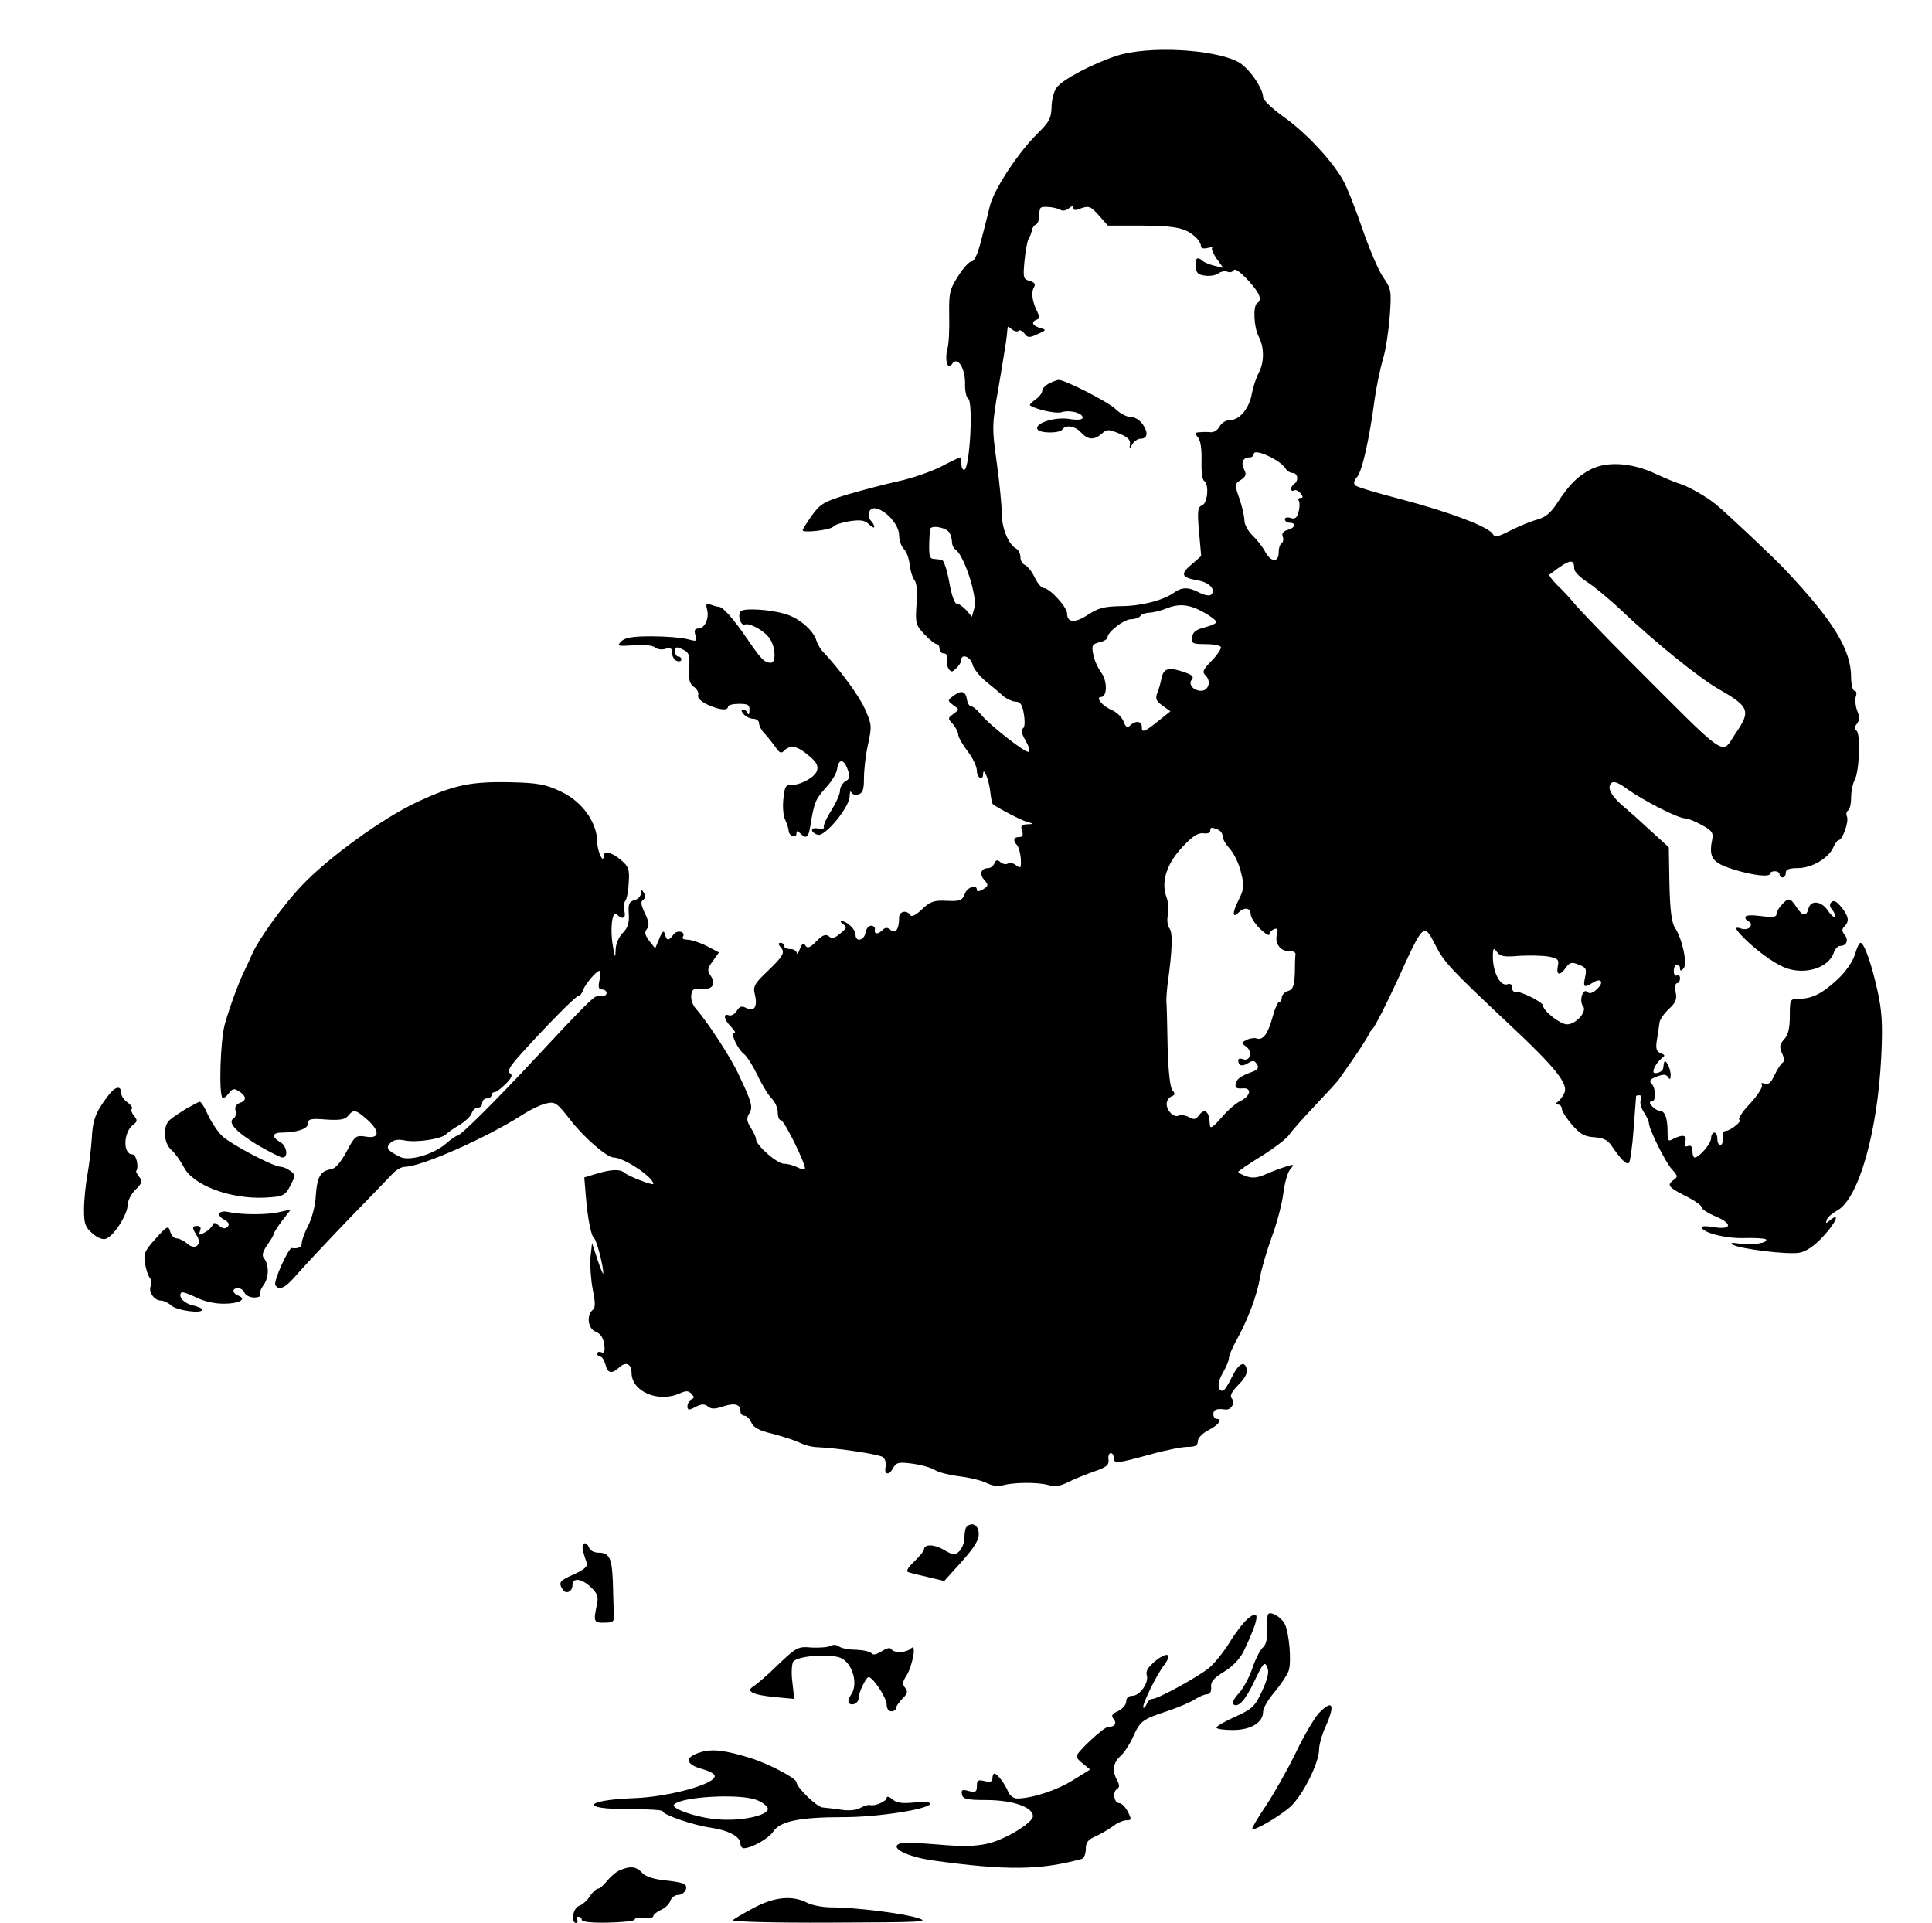 <?xml version="1.0" standalone="no"?>
<!DOCTYPE svg PUBLIC "-//W3C//DTD SVG 20010904//EN"
 "http://www.w3.org/TR/2001/REC-SVG-20010904/DTD/svg10.dtd">
<svg version="1.0" xmlns="http://www.w3.org/2000/svg"
 width="621pt" height="618pt" viewBox="0 0 621 618"
 preserveAspectRatio="xMidYMid meet">
<g transform="translate(0,618) scale(0.1,-0.1)"
fill="#000000" stroke="none">
<path d="M3590 6001 c-79 -26 -176 -77 -194 -103 -9 -12 -16 -41 -16 -63 -1
-34 -7 -47 -46 -85 -61 -60 -138 -177 -152 -231 -6 -24 -18 -74 -28 -111 -11
-43 -22 -68 -31 -68 -7 0 -27 -21 -43 -47 -28 -44 -30 -54 -29 -128 1 -44 -1
-92 -6 -107 -9 -35 1 -70 15 -48 17 27 42 -12 42 -61 -1 -24 4 -47 10 -50 17
-11 5 -229 -13 -229 -5 0 -9 9 -9 20 0 11 -2 20 -4 20 -2 0 -30 -13 -62 -30
-32 -16 -93 -37 -134 -46 -41 -9 -114 -28 -162 -42 -79 -24 -90 -30 -118 -68
-16 -23 -30 -45 -30 -48 0 -10 92 1 99 12 3 5 27 13 52 17 36 5 49 3 62 -10
10 -9 17 -13 17 -8 0 5 -5 14 -11 20 -7 7 -9 19 -5 28 14 38 96 -26 96 -76 0
-15 7 -35 15 -43 9 -9 17 -31 19 -51 2 -19 9 -41 15 -49 8 -9 10 -37 7 -78 -4
-61 -3 -66 25 -96 17 -18 34 -32 40 -32 5 0 9 -7 9 -15 0 -8 6 -15 14 -15 8 0
12 -7 10 -17 -2 -10 0 -24 5 -32 8 -12 12 -12 25 2 9 8 16 20 16 26 0 22 30
10 36 -14 3 -14 23 -38 43 -55 20 -16 45 -37 56 -47 10 -9 28 -17 39 -18 16 0
22 -9 27 -40 4 -24 3 -43 -3 -46 -7 -4 -4 -18 8 -38 10 -17 15 -33 11 -37 -7
-8 -128 87 -156 122 -10 13 -24 24 -29 24 -6 0 -12 10 -14 22 -4 27 -18 31
-43 12 -20 -15 -20 -15 -1 -30 20 -14 20 -14 1 -28 -19 -14 -19 -15 -2 -33 9
-11 17 -26 17 -34 0 -8 14 -32 30 -53 17 -22 30 -50 30 -63 0 -23 20 -34 20
-10 1 25 19 -20 23 -57 2 -20 6 -38 8 -40 11 -10 87 -50 109 -57 25 -7 25 -7
2 -8 -19 -1 -22 -5 -17 -21 5 -14 2 -20 -9 -20 -18 0 -21 -11 -7 -26 8 -8 15
-45 12 -68 -1 -5 -8 -3 -16 4 -8 6 -19 9 -25 5 -6 -4 -17 -2 -24 4 -10 9 -15
8 -20 -4 -3 -8 -12 -15 -20 -15 -23 0 -29 -20 -12 -38 14 -16 13 -19 -4 -30
-12 -7 -20 -8 -20 -2 0 20 -31 9 -39 -13 -8 -21 -15 -24 -58 -22 -41 2 -53 -2
-79 -27 -20 -19 -34 -26 -38 -19 -12 18 -36 12 -36 -8 0 -37 -11 -53 -27 -40
-10 9 -17 9 -25 1 -16 -16 -29 -15 -26 1 2 6 -4 12 -12 12 -8 0 -16 -10 -18
-22 -4 -26 -32 -32 -32 -7 0 17 -27 43 -45 44 -5 0 -3 -5 5 -10 13 -9 12 -13
-9 -30 -18 -15 -27 -18 -37 -9 -10 8 -20 4 -40 -16 -20 -21 -29 -24 -35 -14
-6 10 -11 7 -18 -11 -5 -14 -10 -19 -10 -12 -1 6 -10 12 -21 12 -11 0 -20 5
-20 10 0 6 -5 10 -11 10 -8 0 -8 -5 1 -15 14 -17 9 -27 -53 -86 -31 -30 -37
-41 -31 -63 10 -40 -1 -59 -26 -46 -16 8 -22 7 -32 -9 -6 -10 -18 -17 -25 -14
-20 8 -16 -14 7 -37 11 -11 16 -20 10 -20 -13 0 11 -52 32 -68 9 -7 28 -37 43
-68 14 -30 35 -64 46 -75 10 -10 19 -30 19 -44 0 -14 4 -25 10 -25 11 0 84
-149 77 -157 -3 -2 -14 0 -25 6 -12 6 -30 11 -42 11 -22 0 -90 59 -90 79 0 6
-8 23 -17 37 -13 21 -14 30 -5 45 13 20 9 36 -34 126 -24 53 -100 169 -136
210 -11 11 -18 31 -16 45 2 19 8 22 32 20 35 -4 49 15 31 41 -12 18 -12 24 6
48 l20 28 -40 21 c-22 11 -50 20 -61 20 -12 0 -19 4 -15 9 10 17 -18 24 -30 8
-16 -22 -22 -21 -28 1 -3 13 -8 10 -18 -15 l-13 -31 -19 24 c-14 19 -16 28 -8
38 9 11 7 23 -6 51 -13 26 -14 38 -6 43 8 5 9 13 3 22 -8 13 -10 13 -10 -1 0
-9 -9 -19 -21 -22 -17 -5 -20 -12 -18 -44 2 -29 -3 -45 -19 -61 -13 -13 -23
-36 -23 -54 -1 -29 -3 -27 -9 12 -10 56 -2 116 13 101 18 -18 30 -12 24 11 -4
12 -2 27 3 33 5 6 10 33 11 59 3 42 -1 52 -25 72 -30 26 -56 31 -56 12 0 -26
-20 17 -20 43 0 66 -49 134 -119 166 -46 22 -73 27 -156 29 -131 3 -184 -8
-301 -62 -111 -51 -289 -180 -374 -270 -60 -63 -137 -170 -159 -219 -7 -16
-17 -38 -22 -48 -19 -36 -51 -124 -66 -177 -15 -52 -20 -226 -8 -238 3 -3 12
3 20 14 11 15 18 17 31 8 26 -15 28 -31 6 -38 -13 -5 -18 -13 -15 -25 3 -10 0
-22 -6 -25 -21 -13 8 -44 77 -86 38 -22 74 -40 80 -40 20 0 14 38 -8 50 -27
15 -25 30 4 30 50 0 86 12 86 29 0 15 9 17 58 13 45 -3 61 0 71 12 18 22 24
20 60 -11 43 -38 42 -64 -3 -56 -32 5 -35 3 -62 -48 -20 -36 -36 -55 -51 -57
-33 -5 -44 -25 -48 -85 -1 -29 -12 -72 -24 -95 -12 -23 -21 -48 -21 -57 0 -13
-11 -19 -32 -16 -11 1 -60 -108 -53 -119 12 -20 33 -9 71 36 22 25 94 102 161
172 68 70 133 137 145 150 11 12 29 22 38 22 53 0 259 91 374 164 29 19 66 37
83 40 27 6 33 2 76 -53 43 -56 118 -121 139 -121 33 0 128 -63 128 -85 0 -6
-82 25 -94 37 -14 11 -42 10 -88 -4 l-40 -12 5 -60 c6 -73 17 -129 27 -136 8
-6 30 -92 29 -112 0 -7 -8 12 -18 42 l-18 55 -5 -45 c-2 -25 1 -71 7 -103 9
-44 9 -60 0 -67 -21 -18 -15 -61 10 -70 15 -6 24 -19 27 -40 3 -23 1 -30 -9
-26 -7 3 -13 1 -13 -4 0 -6 4 -10 10 -10 5 0 12 -11 16 -25 7 -29 20 -32 45
-9 21 19 39 11 39 -19 1 -60 87 -96 155 -65 20 9 28 9 38 -2 9 -10 9 -13 0
-17 -13 -5 -19 -33 -7 -33 3 0 14 5 25 11 15 7 24 7 34 -1 11 -9 23 -9 49 0
38 12 56 7 56 -16 0 -8 6 -14 13 -14 7 0 17 -10 22 -22 7 -16 26 -26 65 -35
30 -8 69 -20 87 -28 17 -9 44 -16 60 -16 68 -3 199 -23 211 -32 7 -6 11 -19 9
-29 -7 -27 10 -32 23 -7 11 19 17 21 63 15 29 -4 61 -13 73 -21 11 -7 47 -16
80 -20 32 -4 72 -14 87 -22 16 -8 37 -11 49 -7 33 10 109 11 145 2 24 -7 41
-4 65 8 17 9 55 24 82 34 42 14 51 21 49 39 -2 11 2 21 7 21 6 0 10 -7 10 -15
0 -20 9 -19 115 10 49 14 105 25 122 25 25 0 33 4 33 18 0 10 15 26 35 36 34
18 46 36 25 36 -5 0 -10 7 -10 15 0 15 11 19 39 15 19 -2 32 22 20 36 -7 8 0
21 21 43 18 17 30 38 28 48 -6 32 -26 23 -48 -22 -12 -25 -25 -45 -30 -45 -18
0 -17 29 1 59 10 17 19 38 19 46 0 8 11 34 25 59 36 65 66 144 75 201 5 28 22
86 38 130 17 45 33 108 37 140 4 33 14 68 22 77 14 16 13 17 -13 9 -16 -5 -46
-16 -66 -25 -27 -12 -44 -13 -63 -6 -14 5 -25 11 -25 14 0 2 33 25 74 50 40
25 81 56 89 68 9 13 46 55 84 95 37 39 73 78 78 86 6 8 29 42 53 76 23 34 42
65 42 67 0 3 6 11 13 19 7 7 42 75 77 151 87 191 86 190 124 116 27 -54 51
-79 235 -252 154 -144 195 -196 178 -225 -5 -11 -15 -23 -21 -27 -8 -5 -7 -8
2 -8 6 0 12 -6 12 -13 0 -8 15 -31 33 -52 26 -30 40 -38 72 -40 28 -2 43 -9
54 -26 31 -45 49 -64 57 -56 4 4 11 53 15 110 4 56 8 103 8 105 1 1 5 2 11 2
5 0 7 -7 4 -15 -4 -8 1 -26 10 -40 9 -13 16 -29 16 -34 0 -20 53 -126 74 -149
20 -22 20 -24 3 -36 -20 -16 -14 -22 51 -55 23 -12 42 -26 42 -32 0 -5 21 -19
46 -29 54 -23 50 -43 -7 -34 -21 4 -39 4 -39 0 0 -17 76 -37 136 -35 35 1 67
-1 70 -4 11 -11 -46 -20 -84 -14 -24 4 -32 3 -23 -3 23 -14 178 -33 215 -26
22 4 48 22 75 51 41 44 58 81 24 54 -14 -12 -16 -12 -11 1 2 8 18 21 34 30 68
38 129 250 141 495 5 106 2 146 -12 210 -19 87 -43 155 -55 155 -4 0 -12 -17
-18 -39 -8 -23 -30 -55 -57 -80 -49 -45 -81 -61 -124 -61 -27 0 -28 -2 -28
-55 0 -39 -5 -61 -18 -75 -15 -16 -16 -25 -7 -45 7 -15 8 -27 2 -30 -5 -3 -17
-21 -26 -40 -11 -24 -20 -32 -31 -28 -10 4 -14 2 -10 -4 4 -6 -13 -33 -38 -60
-25 -26 -40 -50 -34 -52 11 -3 -29 -36 -46 -36 -5 0 -9 -11 -8 -23 2 -12 -2
-22 -7 -22 -6 0 -10 9 -10 20 0 11 -4 20 -10 20 -5 0 -10 -8 -10 -18 0 -17
-38 -62 -53 -62 -4 0 -7 9 -7 21 0 14 -5 19 -14 16 -10 -4 -12 0 -9 14 6 21
-8 24 -38 9 -17 -10 -19 -7 -19 24 0 43 -9 66 -25 66 -7 0 -18 7 -25 15 -9 10
-9 15 -1 15 15 0 14 43 -1 58 -8 8 -4 14 17 22 22 8 30 8 37 -2 5 -9 8 -7 8 7
0 11 -5 27 -10 35 -9 15 -11 13 -14 -12 0 -7 -9 -14 -18 -16 -14 -3 -16 1 -11
15 4 10 14 23 22 30 14 10 14 12 -1 18 -14 6 -17 15 -12 44 3 20 7 44 8 54 1
10 15 30 30 44 22 20 27 32 22 54 -3 16 -1 29 4 29 6 0 10 7 10 16 0 8 -4 12
-10 9 -5 -3 -10 3 -10 14 0 12 5 21 10 21 6 0 10 -5 10 -12 0 -9 3 -9 11 -1
14 14 -3 94 -27 131 -11 17 -16 56 -18 141 l-2 118 -55 50 c-30 28 -69 63 -87
78 -42 35 -58 63 -43 78 8 8 23 2 53 -20 54 -38 162 -93 184 -93 9 0 34 -10
55 -22 33 -18 37 -25 32 -49 -11 -56 2 -72 68 -93 65 -20 119 -26 119 -13 0 4
7 7 15 7 8 0 15 -4 15 -10 0 -5 5 -10 10 -10 6 0 10 7 10 15 0 11 11 15 38 15
45 0 98 31 114 65 6 14 14 25 18 25 12 0 33 58 27 75 -4 8 -2 17 3 20 6 4 10
22 10 41 0 20 5 45 11 56 16 29 20 151 6 160 -8 5 -7 11 1 21 9 11 10 22 2 42
-6 15 -8 36 -5 46 4 11 2 19 -4 19 -6 0 -11 20 -11 44 0 88 -58 182 -211 344
-33 36 -200 193 -225 212 -32 26 -88 57 -114 65 -14 4 -50 19 -80 33 -75 35
-154 40 -206 14 -44 -23 -69 -48 -109 -109 -20 -31 -38 -46 -64 -53 -20 -5
-58 -21 -86 -35 -41 -21 -50 -23 -57 -11 -13 23 -141 71 -293 111 -77 20 -144
40 -149 45 -6 6 -4 16 6 27 16 18 39 118 57 253 6 41 18 98 26 125 9 28 18 89
22 137 6 84 5 89 -21 127 -15 21 -45 92 -67 156 -22 64 -50 136 -64 159 -37
64 -120 152 -191 202 -35 25 -64 53 -64 61 0 30 -48 98 -82 115 -82 41 -288
51 -388 19z m-180 -496 c6 -4 17 -1 25 5 10 9 15 9 15 1 0 -7 8 -8 26 0 24 8
30 6 56 -23 l29 -33 112 0 c110 -1 141 -8 174 -41 7 -7 13 -18 13 -24 0 -8 8
-10 21 -7 12 3 18 3 15 0 -3 -3 4 -19 15 -35 l21 -29 -29 7 c-15 4 -32 11 -37
15 -17 16 -25 10 -23 -17 2 -22 8 -27 32 -30 16 -2 35 2 42 8 7 5 19 8 28 5 8
-4 17 -1 21 5 4 6 22 -7 45 -32 39 -42 47 -64 30 -74 -14 -9 -11 -78 5 -108
18 -35 18 -82 0 -116 -8 -15 -18 -45 -22 -66 -8 -48 -40 -86 -70 -86 -13 0
-28 -9 -34 -21 -6 -11 -19 -19 -28 -18 -9 1 -25 1 -36 0 -16 -1 -17 -3 -5 -17
8 -10 12 -37 11 -74 -1 -32 2 -61 8 -65 17 -10 12 -72 -6 -79 -14 -5 -16 -18
-10 -85 l7 -78 -31 -27 c-37 -31 -33 -42 19 -51 38 -6 60 -30 44 -46 -5 -5
-21 -2 -37 6 -36 19 -56 19 -83 0 -36 -25 -106 -43 -172 -43 -51 -1 -71 -6
-103 -27 -42 -28 -68 -27 -68 3 0 21 -56 82 -75 82 -7 0 -20 15 -29 34 -9 19
-23 36 -31 40 -8 3 -15 14 -15 25 0 11 -6 24 -14 28 -25 14 -46 66 -46 112 0
25 -7 98 -16 163 -16 116 -16 121 7 251 12 73 24 143 25 157 1 14 3 27 3 29 1
2 7 -2 14 -8 8 -6 17 -8 21 -4 3 4 12 0 19 -9 10 -14 16 -14 42 -2 29 13 29
14 8 20 -25 7 -30 20 -10 27 9 3 9 9 0 28 -16 32 -19 61 -9 77 5 9 1 15 -14
19 -21 6 -22 10 -17 64 3 32 9 64 13 71 5 7 9 20 11 28 1 8 7 16 12 18 6 2 11
14 11 26 0 13 2 25 5 28 7 7 50 2 65 -7z m690 -803 c14 -8 29 -21 33 -29 4 -7
15 -13 22 -13 17 0 20 -26 5 -35 -5 -3 -10 -11 -10 -16 0 -6 4 -8 9 -5 5 3 14
-1 21 -9 9 -11 9 -15 1 -15 -7 0 -10 -4 -6 -10 3 -5 3 -21 -1 -35 -5 -19 -11
-24 -25 -20 -11 4 -19 2 -19 -4 0 -6 7 -11 15 -11 23 0 18 -17 -6 -23 -14 -4
-20 -11 -16 -21 3 -8 2 -18 -3 -21 -6 -4 -10 -17 -10 -31 0 -33 -26 -31 -44 4
-8 15 -26 38 -40 51 -14 14 -26 35 -26 47 0 13 -7 45 -16 71 -16 46 -16 48 5
61 16 11 18 18 10 33 -11 22 -4 39 17 39 8 0 14 5 14 11 0 12 34 3 70 -19z
m-1048 -234 c4 -7 8 -21 8 -30 0 -9 5 -20 10 -23 28 -17 72 -151 62 -188 l-8
-29 -18 21 c-11 12 -24 21 -31 21 -7 0 -17 30 -24 70 -7 39 -18 71 -24 71 -7
1 -19 2 -27 3 -14 1 -16 14 -11 94 1 16 51 8 63 -10z m2008 -116 c0 -9 19 -28
41 -42 22 -14 73 -56 112 -93 104 -99 250 -217 312 -252 98 -56 103 -70 55
-140 -50 -73 -14 -97 -350 239 -74 74 -148 152 -165 171 -16 20 -43 49 -60 65
-16 16 -27 31 -25 33 65 50 80 54 80 19z m-1187 -142 c21 -12 37 -25 37 -29 0
-4 -17 -12 -37 -17 -28 -7 -39 -15 -41 -31 -3 -21 1 -23 42 -23 25 0 47 -4 50
-9 3 -4 -10 -24 -28 -43 -30 -31 -33 -37 -20 -50 18 -18 8 -48 -15 -48 -25 0
-43 21 -30 36 7 9 1 15 -22 23 -51 18 -68 14 -75 -16 -3 -16 -9 -38 -14 -50
-7 -18 -4 -26 17 -41 l25 -18 -40 -32 c-45 -36 -52 -38 -52 -17 0 18 -21 20
-38 3 -8 -8 -14 -5 -21 14 -5 14 -23 30 -39 37 -29 12 -52 41 -33 41 20 0 21
51 1 78 -11 15 -23 41 -26 59 -6 29 -3 33 20 39 14 3 26 10 26 16 0 17 53 58
76 58 12 0 26 5 29 10 3 6 16 10 28 11 12 0 38 6 57 14 43 17 76 12 123 -15z
m41 -696 c9 -3 16 -13 16 -22 0 -9 11 -27 24 -41 13 -15 29 -48 35 -75 11 -43
10 -53 -8 -89 -21 -42 -20 -60 1 -39 18 18 38 14 38 -6 0 -10 14 -31 30 -47
17 -16 30 -24 30 -18 0 6 7 13 15 17 12 4 14 0 9 -19 -7 -29 14 -54 42 -52 10
1 19 -4 18 -10 -1 -7 -2 -35 -2 -62 -2 -40 -6 -51 -22 -56 -11 -3 -20 -13 -20
-21 0 -8 -4 -14 -8 -14 -5 0 -15 -23 -22 -50 -15 -54 -31 -75 -52 -67 -7 2
-21 0 -31 -5 -18 -9 -18 -10 -1 -22 21 -16 12 -49 -11 -40 -8 3 -15 2 -15 -3
0 -18 12 -22 31 -10 16 10 21 9 29 -3 7 -11 4 -17 -13 -24 -41 -15 -52 -23
-55 -40 -3 -12 3 -15 20 -14 32 4 30 -23 -4 -40 -15 -7 -43 -31 -62 -54 -25
-29 -36 -37 -37 -25 -2 30 -4 35 -12 44 -5 4 -15 0 -22 -10 -11 -15 -17 -17
-34 -7 -12 6 -26 8 -32 5 -14 -9 -39 14 -39 37 0 10 7 21 15 24 12 5 13 9 3
21 -7 9 -13 61 -15 141 -1 70 -3 136 -4 147 0 11 2 38 5 60 14 101 16 158 5
171 -6 8 -9 27 -5 44 3 17 1 41 -4 55 -19 49 -1 107 48 160 33 36 52 49 69 47
13 -2 23 1 23 7 0 13 3 13 24 5z m968 -406 c31 2 74 1 94 -2 32 -6 36 -10 31
-32 -5 -29 7 -31 26 -4 12 17 19 19 41 10 24 -9 27 -14 21 -40 -7 -33 -4 -36
25 -18 27 17 37 1 13 -21 -14 -13 -24 -16 -31 -9 -14 14 -27 -29 -14 -45 15
-17 -22 -59 -51 -59 -22 0 -77 43 -77 60 0 11 -72 47 -87 44 -7 -2 -13 5 -13
14 0 10 -5 14 -14 11 -26 -10 -52 48 -47 103 1 13 3 13 14 -1 9 -13 25 -15 69
-11z m-2955 -78 c-5 -22 -3 -30 8 -30 18 0 20 -20 3 -21 -7 -1 -16 -1 -19 -1
-9 2 -54 -44 -189 -189 -131 -141 -249 -259 -260 -259 -4 0 -20 -11 -36 -25
-40 -35 -119 -58 -148 -43 -42 21 -47 29 -31 45 10 10 25 12 45 8 37 -8 117 4
133 19 7 7 27 21 45 31 17 11 35 27 38 37 3 10 12 18 20 18 8 0 14 7 14 15 0
8 7 15 15 15 8 0 15 5 15 10 0 6 4 10 10 10 5 0 21 12 35 26 20 20 24 29 14
35 -9 5 -2 19 26 51 80 90 186 198 195 198 5 0 11 8 14 18 7 19 43 62 53 62 3
0 3 -13 0 -30z"/>
<path d="M3373 4948 c-13 -6 -23 -17 -23 -24 0 -7 -10 -20 -22 -28 -12 -9 -20
-17 -17 -19 19 -13 83 -27 100 -22 26 9 69 -2 69 -17 0 -7 -15 -9 -46 -4 -48
6 -110 -15 -99 -34 8 -13 72 -13 80 0 10 16 41 11 60 -10 22 -24 42 -25 66 -4
17 15 22 15 56 1 27 -11 37 -20 35 -34 -2 -17 -2 -17 8 0 6 9 17 17 25 17 23
0 27 18 9 45 -10 15 -26 25 -40 25 -13 0 -35 12 -49 26 -22 22 -165 95 -183
93 -4 0 -17 -5 -29 -11z"/>
<path d="M2273 4220 c7 -28 -8 -60 -29 -60 -11 0 -13 -6 -9 -21 7 -21 5 -21
-26 -13 -19 5 -70 9 -115 9 -61 0 -84 -4 -97 -16 -15 -16 -12 -16 40 -13 32 3
61 0 69 -7 7 -6 22 -8 34 -4 15 5 20 2 20 -13 0 -11 7 -22 15 -26 8 -3 15 -1
15 4 0 6 -4 10 -10 10 -5 0 -10 7 -10 15 0 18 5 18 30 5 15 -8 18 -19 15 -57
-2 -37 1 -50 16 -61 10 -7 16 -19 13 -26 -3 -8 8 -20 29 -30 39 -18 67 -21 67
-7 0 5 16 9 35 9 29 0 35 -3 34 -21 0 -12 -3 -16 -6 -9 -2 6 -9 12 -15 12 -6
0 -6 -6 2 -15 7 -8 21 -15 31 -15 11 0 19 -7 19 -15 0 -8 8 -23 18 -33 9 -9
24 -29 34 -42 13 -20 19 -23 29 -12 20 19 42 15 78 -16 26 -21 32 -33 27 -49
-7 -22 -57 -48 -87 -46 -13 1 -18 -9 -21 -45 -3 -26 0 -56 6 -67 5 -11 10 -26
11 -34 0 -18 25 -27 25 -10 0 10 3 10 12 1 20 -20 27 -14 33 26 12 73 16 83
49 120 19 20 36 48 37 62 5 33 22 31 34 -4 8 -22 6 -30 -8 -37 -9 -6 -17 -19
-17 -30 0 -11 -12 -38 -27 -62 -15 -23 -26 -47 -25 -54 2 -7 -5 -9 -18 -6 -11
3 -20 1 -20 -5 0 -5 8 -12 19 -15 23 -6 100 87 102 123 0 14 3 20 5 14 3 -7
13 -10 23 -7 14 4 18 15 18 51 0 26 5 75 13 109 13 60 12 65 -10 115 -20 44
-82 128 -137 186 -6 6 -15 22 -19 34 -10 33 -57 73 -101 85 -46 14 -125 19
-140 10 -14 -9 -4 -49 11 -44 16 6 63 -20 80 -45 19 -27 21 -78 4 -78 -21 0
-32 12 -75 75 -46 67 -79 105 -93 105 -4 0 -16 3 -26 7 -14 5 -16 2 -11 -17z"/>
<path d="M5727 3272 c-10 -10 -17 -24 -17 -31 0 -8 -14 -10 -50 -5 -32 4 -50
3 -50 -4 0 -6 5 -12 12 -14 6 -2 8 -10 4 -16 -4 -7 -16 -10 -27 -7 -26 9 -24
1 9 -32 36 -36 90 -76 125 -91 64 -28 146 -4 162 48 4 11 13 20 20 20 21 0 28
19 14 36 -9 11 -9 18 -1 26 17 17 15 32 -9 62 -15 19 -25 24 -32 17 -7 -7 -6
-15 3 -26 7 -8 10 -18 7 -21 -3 -3 -13 6 -22 20 -21 31 -55 34 -62 6 -7 -27
-19 -25 -39 5 -19 30 -26 31 -47 7z"/>
<path d="M347 2658 c-40 -53 -49 -77 -52 -137 -2 -31 -8 -83 -14 -116 -6 -33
-11 -84 -11 -113 0 -45 4 -56 27 -76 17 -15 34 -21 44 -17 25 9 69 78 69 107
0 14 11 36 25 50 22 22 24 28 13 41 -7 9 -12 18 -10 20 9 12 0 53 -12 53 -32
0 -30 72 3 96 13 10 13 14 2 28 -8 9 -11 19 -7 23 3 3 -3 12 -14 20 -11 8 -20
20 -20 28 0 28 -19 25 -43 -7z"/>
<path d="M599 2617 c-20 -12 -44 -28 -53 -36 -23 -19 -21 -74 5 -97 12 -10 29
-35 40 -55 29 -58 149 -103 259 -98 61 3 67 6 85 42 15 29 14 33 -2 44 -9 7
-23 13 -30 13 -24 0 -164 74 -190 100 -14 14 -34 44 -45 68 -10 23 -22 42 -26
41 -4 0 -23 -11 -43 -22z"/>
<path d="M705 2281 c-3 -6 4 -15 16 -21 15 -9 18 -15 10 -23 -7 -7 -15 -6 -27
4 -14 11 -18 11 -21 1 -3 -7 -14 -17 -25 -23 -18 -10 -20 -9 -15 5 4 10 1 16
-8 16 -18 0 -19 -5 -3 -30 19 -29 -4 -50 -30 -27 -10 9 -26 17 -34 17 -9 0
-18 10 -21 22 -6 20 -9 19 -47 -23 -35 -39 -39 -48 -34 -79 3 -19 10 -40 15
-46 5 -6 7 -19 3 -28 -7 -19 12 -46 34 -46 8 0 23 -7 33 -16 18 -16 99 -27 99
-13 0 4 -14 10 -31 14 -28 6 -48 29 -36 41 3 3 23 -4 46 -15 25 -13 59 -21 90
-21 50 0 76 15 47 26 -20 8 -21 24 -1 24 9 0 18 -7 21 -15 4 -8 17 -15 31 -15
13 0 22 4 19 8 -3 5 2 20 12 33 17 25 17 65 0 86 -7 9 -3 21 11 42 12 16 21
32 21 36 0 3 12 22 27 42 l28 36 -40 -9 c-41 -9 -123 -8 -162 1 -12 3 -24 1
-28 -4z"/>
<path d="M3107 1273 c-4 -3 -7 -19 -7 -34 0 -15 -7 -35 -16 -44 -15 -14 -19
-14 -50 4 -32 19 -64 19 -64 1 0 -4 -14 -22 -32 -39 -22 -21 -27 -32 -17 -34
8 -3 37 -10 64 -16 l50 -12 56 62 c41 46 56 70 55 91 -1 27 -22 38 -39 21z"/>
<path d="M1874 1196 c3 -13 9 -31 12 -39 4 -11 -8 -21 -40 -36 -48 -21 -52
-26 -37 -50 10 -16 31 -6 31 14 0 25 27 23 56 -3 24 -22 28 -32 23 -57 -12
-57 -11 -61 24 -60 29 0 32 3 30 30 -1 17 -2 62 -3 100 -3 78 -11 95 -47 95
-13 0 -26 7 -29 15 -10 25 -27 17 -20 -9z"/>
<path d="M4010 977 c-14 -12 -40 -46 -58 -76 -18 -29 -47 -65 -64 -80 -35 -29
-165 -101 -184 -101 -6 0 -15 -7 -18 -16 -4 -9 -9 -15 -11 -12 -6 6 42 105 67
137 27 36 11 44 -27 14 -24 -20 -33 -33 -29 -46 8 -24 -22 -67 -46 -67 -13 0
-20 -7 -20 -18 0 -11 -12 -24 -26 -31 -20 -9 -23 -15 -15 -25 12 -14 5 -26
-17 -26 -14 0 -102 -82 -102 -95 0 -4 10 -15 22 -24 l22 -18 -55 -34 c-50 -32
-132 -59 -180 -59 -11 0 -24 10 -29 23 -11 26 -35 57 -44 57 -3 0 -6 -7 -6
-15 0 -11 -7 -14 -25 -9 -21 5 -25 3 -25 -16 0 -19 -4 -21 -26 -16 -21 6 -25
4 -22 -11 3 -15 15 -18 83 -18 82 -1 145 -23 145 -52 0 -21 -89 -75 -145 -88
-40 -9 -82 -10 -160 -3 -58 5 -114 7 -123 3 -34 -13 23 -42 105 -54 237 -33
347 -32 481 5 6 2 12 16 12 31 0 22 7 31 33 42 17 8 43 23 56 33 13 10 32 18
42 18 16 0 17 2 4 28 -8 15 -20 27 -27 27 -17 0 -23 36 -8 45 9 6 9 13 1 28
-17 31 -13 57 10 78 12 10 30 38 40 60 24 53 30 58 109 84 36 12 76 29 90 38
14 9 32 17 40 17 10 0 14 9 13 23 -2 17 8 29 41 49 29 18 51 41 64 67 50 105
54 139 12 103z"/>
<path d="M4076 992 c-3 -5 -4 -28 -3 -51 1 -28 -4 -47 -13 -55 -8 -6 -24 -36
-34 -66 -10 -30 -30 -67 -44 -82 -14 -15 -23 -31 -19 -34 15 -16 40 11 69 73
28 59 33 64 41 46 7 -16 3 -35 -16 -77 -23 -50 -31 -58 -86 -83 -34 -15 -61
-31 -61 -35 0 -5 24 -8 53 -8 58 0 97 24 97 59 0 11 16 39 36 62 20 24 41 55
46 69 10 27 2 124 -13 152 -12 22 -46 41 -53 30z"/>
<path d="M2671 891 c-8 -5 -35 -7 -61 -6 -45 4 -49 2 -109 -55 -33 -33 -69
-63 -78 -69 -28 -16 -5 -28 66 -35 l64 -6 -6 53 c-4 28 -2 58 2 66 13 20 125
28 157 11 35 -19 52 -81 31 -114 -10 -15 -13 -27 -7 -31 13 -8 30 3 30 19 0
17 24 66 32 66 14 0 58 -67 58 -88 0 -13 6 -22 15 -22 8 0 15 5 15 10 0 6 9
19 21 31 16 16 18 23 8 35 -9 11 -8 19 3 36 21 32 35 108 17 91 -15 -15 -55
-17 -64 -3 -4 6 -16 3 -31 -7 -16 -10 -28 -13 -32 -7 -4 6 -27 11 -50 12 -24
0 -49 5 -56 11 -6 5 -18 6 -25 2z"/>
<path d="M4238 673 c-14 -16 -48 -73 -74 -128 -27 -55 -70 -131 -96 -170 -26
-38 -45 -71 -43 -73 6 -7 85 39 121 70 40 35 94 142 94 186 0 15 9 47 20 71
33 73 24 92 -22 44z"/>
<path d="M2253 549 c-54 -16 -52 -39 6 -55 19 -5 36 -14 38 -20 9 -26 -145
-69 -260 -73 -160 -6 -175 -36 -17 -35 61 0 110 -3 110 -7 0 -11 98 -45 155
-53 56 -8 95 -29 95 -51 0 -8 5 -15 10 -15 26 0 80 31 95 53 22 34 85 47 227
47 111 0 278 26 278 44 0 4 -24 6 -52 3 -39 -4 -58 -1 -70 11 -10 8 -18 10
-18 4 0 -11 -38 -28 -54 -23 -6 1 -20 -3 -32 -10 -13 -7 -38 -9 -61 -5 -21 3
-47 6 -58 7 -18 0 -84 64 -85 81 0 13 -90 60 -148 78 -81 25 -122 30 -159 19z
m177 -153 c19 -7 36 -20 38 -28 4 -22 -85 -42 -162 -35 -66 5 -152 35 -139 48
26 25 206 35 263 15z"/>
<path d="M1994 170 c-12 -4 -30 -20 -42 -34 -11 -14 -24 -26 -30 -26 -5 0 -17
-11 -26 -24 -8 -14 -24 -27 -34 -31 -20 -6 -29 -55 -10 -55 5 0 6 5 3 10 -3 6
-1 10 4 10 6 0 11 -5 11 -10 0 -7 33 -10 85 -9 47 1 85 5 85 10 0 5 14 7 30 5
17 -2 30 1 30 6 0 4 11 14 25 20 13 6 27 19 30 30 4 10 15 18 25 18 20 0 35
26 19 35 -5 4 -34 9 -64 12 -35 4 -60 12 -71 24 -18 20 -37 23 -70 9z"/>
<path d="M2424 49 c-32 -17 -63 -35 -68 -40 -6 -5 124 -9 315 -8 288 1 319 2
281 14 -48 16 -205 35 -280 35 -28 0 -63 7 -78 15 -47 24 -104 19 -170 -16z"/>
</g>
</svg>
